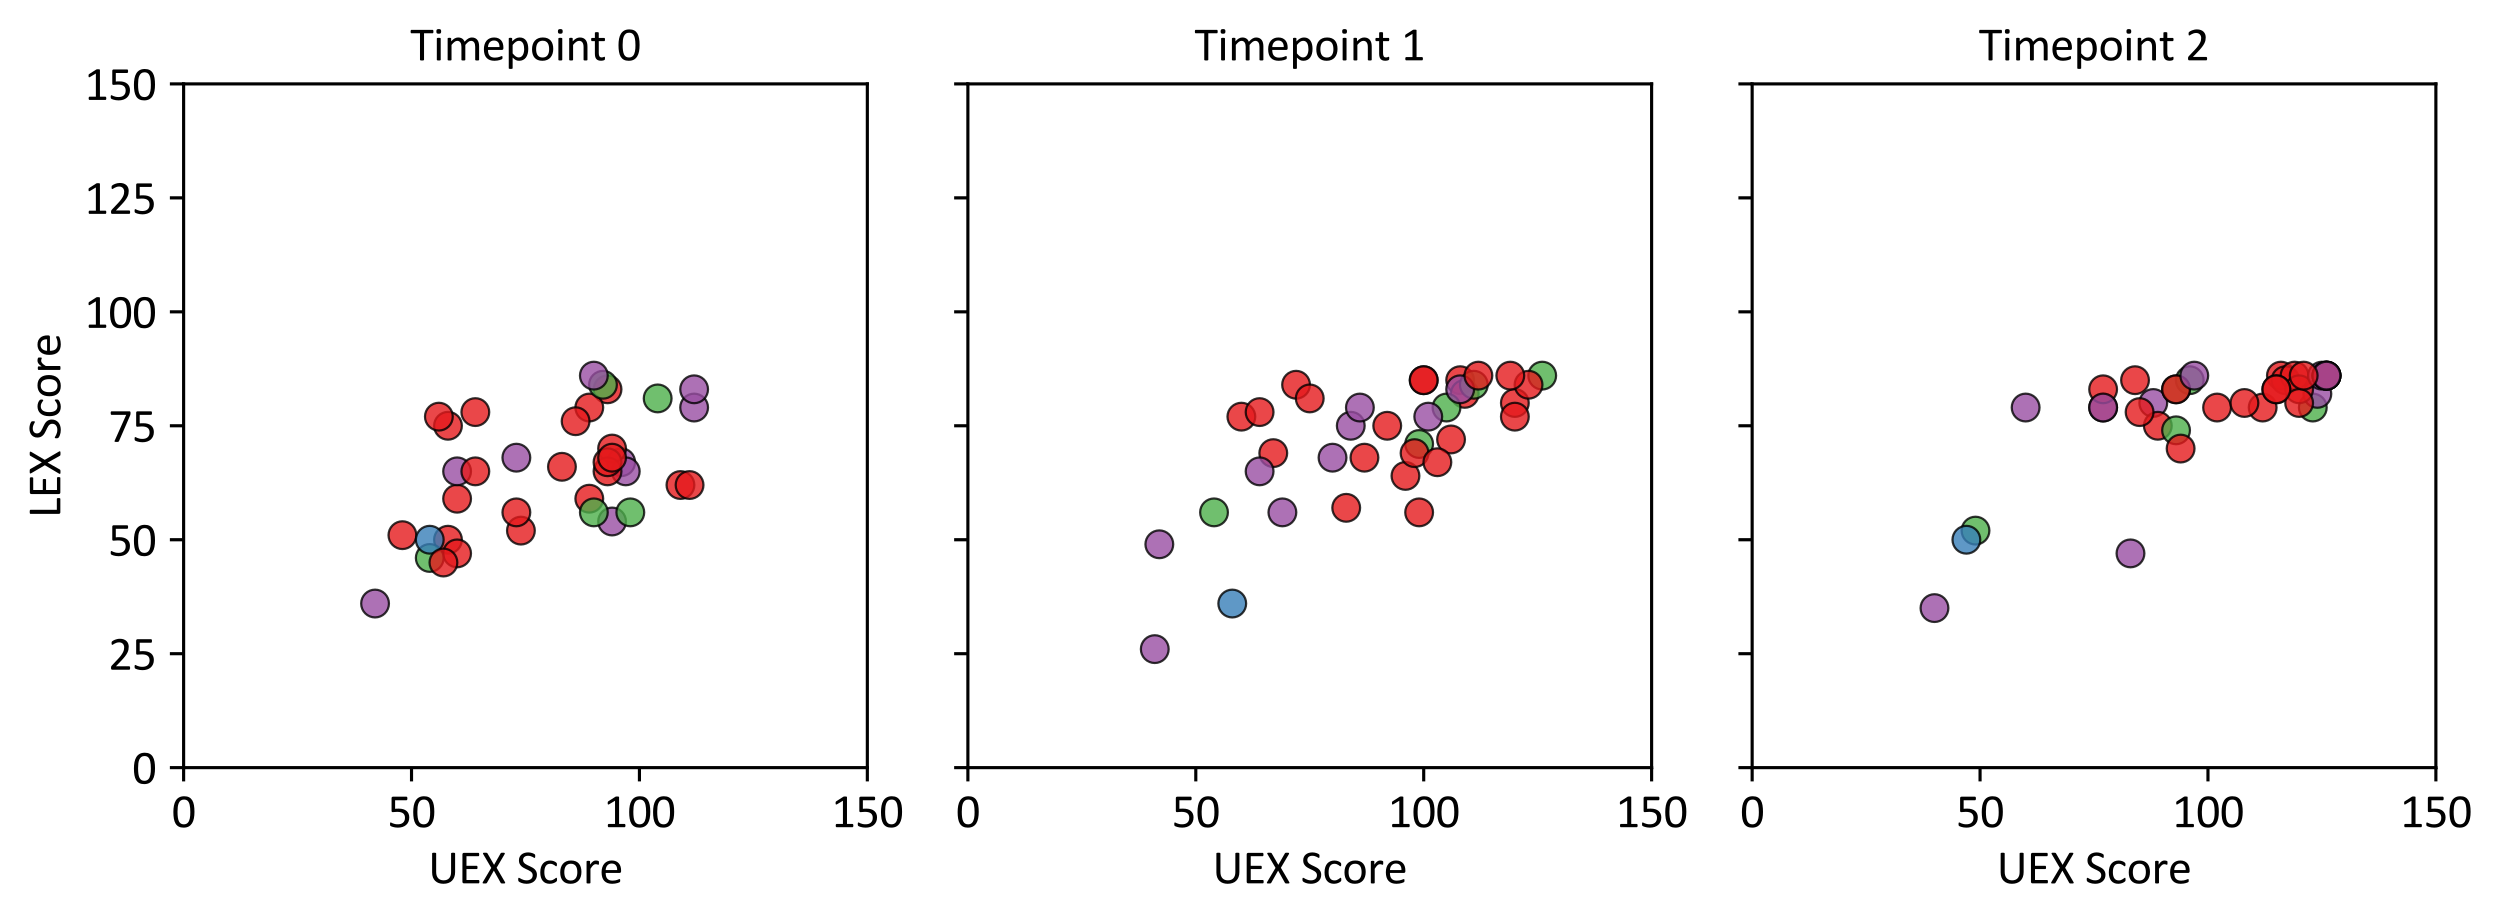 <?xml version="1.0" encoding="utf-8" standalone="no"?>
<!DOCTYPE svg PUBLIC "-//W3C//DTD SVG 1.1//EN"
  "http://www.w3.org/Graphics/SVG/1.1/DTD/svg11.dtd">
<svg xmlns:xlink="http://www.w3.org/1999/xlink" width="636.422pt" height="234.208pt" viewBox="0 0 636.422 234.208" xmlns="http://www.w3.org/2000/svg" version="1.1">
 <defs>
  <style type="text/css">*{stroke-linejoin: round; stroke-linecap: butt}</style>
 </defs>
 <g id="figure_1">
  <g id="patch_1">
   <path d="M 0 234.208 
L 636.422 234.208 
L 636.422 -0 
L 0 -0 
z
" style="fill: #ffffff"/>
  </g>
  <g id="axes_1">
   <g id="patch_2">
    <path d="M 46.743 195.417 
L 220.798 195.417 
L 220.798 21.362 
L 46.743 21.362 
z
" style="fill: #ffffff"/>
   </g>
   <g id="PathCollection_1">
    <defs>
     <path id="C0_0_36853bfc53" d="M 0 3.536 
C 0.938 3.536 1.837 3.163 2.5 2.5 
C 3.163 1.837 3.536 0.938 3.536 -0 
C 3.536 -0.938 3.163 -1.837 2.5 -2.5 
C 1.837 -3.163 0.938 -3.536 0 -3.536 
C -0.938 -3.536 -1.837 -3.163 -2.5 -2.5 
C -3.163 -1.837 -3.536 -0.938 -3.536 0 
C -3.536 0.938 -3.163 1.837 -2.5 2.5 
C -1.837 3.163 -0.938 3.536 0 3.536 
z
"/>
    </defs>
    <g clip-path="url(#pfa3f8f2c75)">
     <use xlink:href="#C0_0_36853bfc53" x="154.657" y="99.106" style="fill: #e41a1c; fill-opacity: 0.8; stroke: #000000; stroke-opacity: 0.8; stroke-width: 0.566"/>
    </g>
    <g clip-path="url(#pfa3f8f2c75)">
     <use xlink:href="#C0_0_36853bfc53" x="158.138" y="117.672" style="fill: #984ea3; fill-opacity: 0.8; stroke: #000000; stroke-opacity: 0.8; stroke-width: 0.566"/>
    </g>
    <g clip-path="url(#pfa3f8f2c75)">
     <use xlink:href="#C0_0_36853bfc53" x="150.016" y="103.748" style="fill: #e41a1c; fill-opacity: 0.8; stroke: #000000; stroke-opacity: 0.8; stroke-width: 0.566"/>
    </g>
    <g clip-path="url(#pfa3f8f2c75)">
     <use xlink:href="#C0_0_36853bfc53" x="150.016" y="126.955" style="fill: #e41a1c; fill-opacity: 0.8; stroke: #000000; stroke-opacity: 0.8; stroke-width: 0.566"/>
    </g>
    <g clip-path="url(#pfa3f8f2c75)">
     <use xlink:href="#C0_0_36853bfc53" x="132.61" y="135.078" style="fill: #e41a1c; fill-opacity: 0.8; stroke: #000000; stroke-opacity: 0.8; stroke-width: 0.566"/>
    </g>
    <g clip-path="url(#pfa3f8f2c75)">
     <use xlink:href="#C0_0_36853bfc53" x="167.421" y="101.427" style="fill: #4daf4a; fill-opacity: 0.8; stroke: #000000; stroke-opacity: 0.8; stroke-width: 0.566"/>
    </g>
    <g clip-path="url(#pfa3f8f2c75)">
     <use xlink:href="#C0_0_36853bfc53" x="155.818" y="132.757" style="fill: #984ea3; fill-opacity: 0.8; stroke: #000000; stroke-opacity: 0.8; stroke-width: 0.566"/>
    </g>
    <g clip-path="url(#pfa3f8f2c75)">
     <use xlink:href="#C0_0_36853bfc53" x="95.479" y="153.644" style="fill: #984ea3; fill-opacity: 0.8; stroke: #000000; stroke-opacity: 0.8; stroke-width: 0.566"/>
    </g>
    <g clip-path="url(#pfa3f8f2c75)">
     <use xlink:href="#C0_0_36853bfc53" x="143.054" y="118.833" style="fill: #e41a1c; fill-opacity: 0.8; stroke: #000000; stroke-opacity: 0.8; stroke-width: 0.566"/>
    </g>
    <g clip-path="url(#pfa3f8f2c75)">
     <use xlink:href="#C0_0_36853bfc53" x="114.044" y="137.399" style="fill: #e41a1c; fill-opacity: 0.8; stroke: #000000; stroke-opacity: 0.8; stroke-width: 0.566"/>
    </g>
    <g clip-path="url(#pfa3f8f2c75)">
     <use xlink:href="#C0_0_36853bfc53" x="114.044" y="108.389" style="fill: #e41a1c; fill-opacity: 0.8; stroke: #000000; stroke-opacity: 0.8; stroke-width: 0.566"/>
    </g>
    <g clip-path="url(#pfa3f8f2c75)">
     <use xlink:href="#C0_0_36853bfc53" x="153.497" y="97.946" style="fill: #4daf4a; fill-opacity: 0.8; stroke: #000000; stroke-opacity: 0.8; stroke-width: 0.566"/>
    </g>
    <g clip-path="url(#pfa3f8f2c75)">
     <use xlink:href="#C0_0_36853bfc53" x="160.459" y="130.436" style="fill: #4daf4a; fill-opacity: 0.8; stroke: #000000; stroke-opacity: 0.8; stroke-width: 0.566"/>
    </g>
    <g clip-path="url(#pfa3f8f2c75)">
     <use xlink:href="#C0_0_36853bfc53" x="146.535" y="107.229" style="fill: #e41a1c; fill-opacity: 0.8; stroke: #000000; stroke-opacity: 0.8; stroke-width: 0.566"/>
    </g>
    <g clip-path="url(#pfa3f8f2c75)">
     <use xlink:href="#C0_0_36853bfc53" x="116.365" y="140.88" style="fill: #e41a1c; fill-opacity: 0.8; stroke: #000000; stroke-opacity: 0.8; stroke-width: 0.566"/>
    </g>
    <g clip-path="url(#pfa3f8f2c75)">
     <use xlink:href="#C0_0_36853bfc53" x="102.441" y="136.238" style="fill: #e41a1c; fill-opacity: 0.8; stroke: #000000; stroke-opacity: 0.8; stroke-width: 0.566"/>
    </g>
    <g clip-path="url(#pfa3f8f2c75)">
     <use xlink:href="#C0_0_36853bfc53" x="176.704" y="103.748" style="fill: #984ea3; fill-opacity: 0.8; stroke: #000000; stroke-opacity: 0.8; stroke-width: 0.566"/>
    </g>
    <g clip-path="url(#pfa3f8f2c75)">
     <use xlink:href="#C0_0_36853bfc53" x="116.365" y="126.955" style="fill: #e41a1c; fill-opacity: 0.8; stroke: #000000; stroke-opacity: 0.8; stroke-width: 0.566"/>
    </g>
    <g clip-path="url(#pfa3f8f2c75)">
     <use xlink:href="#C0_0_36853bfc53" x="159.299" y="119.993" style="fill: #984ea3; fill-opacity: 0.8; stroke: #000000; stroke-opacity: 0.8; stroke-width: 0.566"/>
    </g>
    <g clip-path="url(#pfa3f8f2c75)">
     <use xlink:href="#C0_0_36853bfc53" x="111.724" y="106.069" style="fill: #e41a1c; fill-opacity: 0.8; stroke: #000000; stroke-opacity: 0.8; stroke-width: 0.566"/>
    </g>
    <g clip-path="url(#pfa3f8f2c75)">
     <use xlink:href="#C0_0_36853bfc53" x="173.223" y="123.474" style="fill: #e41a1c; fill-opacity: 0.8; stroke: #000000; stroke-opacity: 0.8; stroke-width: 0.566"/>
    </g>
    <g clip-path="url(#pfa3f8f2c75)">
     <use xlink:href="#C0_0_36853bfc53" x="155.818" y="114.191" style="fill: #e41a1c; fill-opacity: 0.8; stroke: #000000; stroke-opacity: 0.8; stroke-width: 0.566"/>
    </g>
    <g clip-path="url(#pfa3f8f2c75)">
     <use xlink:href="#C0_0_36853bfc53" x="176.704" y="99.106" style="fill: #984ea3; fill-opacity: 0.8; stroke: #000000; stroke-opacity: 0.8; stroke-width: 0.566"/>
    </g>
    <g clip-path="url(#pfa3f8f2c75)">
     <use xlink:href="#C0_0_36853bfc53" x="154.657" y="119.993" style="fill: #e41a1c; fill-opacity: 0.8; stroke: #000000; stroke-opacity: 0.8; stroke-width: 0.566"/>
    </g>
    <g clip-path="url(#pfa3f8f2c75)">
     <use xlink:href="#C0_0_36853bfc53" x="151.176" y="130.436" style="fill: #4daf4a; fill-opacity: 0.8; stroke: #000000; stroke-opacity: 0.8; stroke-width: 0.566"/>
    </g>
    <g clip-path="url(#pfa3f8f2c75)">
     <use xlink:href="#C0_0_36853bfc53" x="109.403" y="142.04" style="fill: #4daf4a; fill-opacity: 0.8; stroke: #000000; stroke-opacity: 0.8; stroke-width: 0.566"/>
    </g>
    <g clip-path="url(#pfa3f8f2c75)">
     <use xlink:href="#C0_0_36853bfc53" x="109.403" y="137.399" style="fill: #377eb8; fill-opacity: 0.8; stroke: #000000; stroke-opacity: 0.8; stroke-width: 0.566"/>
    </g>
    <g clip-path="url(#pfa3f8f2c75)">
     <use xlink:href="#C0_0_36853bfc53" x="175.544" y="123.474" style="fill: #e41a1c; fill-opacity: 0.8; stroke: #000000; stroke-opacity: 0.8; stroke-width: 0.566"/>
    </g>
    <g clip-path="url(#pfa3f8f2c75)">
     <use xlink:href="#C0_0_36853bfc53" x="116.365" y="119.993" style="fill: #984ea3; fill-opacity: 0.8; stroke: #000000; stroke-opacity: 0.8; stroke-width: 0.566"/>
    </g>
    <g clip-path="url(#pfa3f8f2c75)">
     <use xlink:href="#C0_0_36853bfc53" x="121.007" y="104.908" style="fill: #e41a1c; fill-opacity: 0.8; stroke: #000000; stroke-opacity: 0.8; stroke-width: 0.566"/>
    </g>
    <g clip-path="url(#pfa3f8f2c75)">
     <use xlink:href="#C0_0_36853bfc53" x="131.45" y="130.436" style="fill: #e41a1c; fill-opacity: 0.8; stroke: #000000; stroke-opacity: 0.8; stroke-width: 0.566"/>
    </g>
    <g clip-path="url(#pfa3f8f2c75)">
     <use xlink:href="#C0_0_36853bfc53" x="121.007" y="119.993" style="fill: #e41a1c; fill-opacity: 0.8; stroke: #000000; stroke-opacity: 0.8; stroke-width: 0.566"/>
    </g>
    <g clip-path="url(#pfa3f8f2c75)">
     <use xlink:href="#C0_0_36853bfc53" x="112.884" y="143.2" style="fill: #e41a1c; fill-opacity: 0.8; stroke: #000000; stroke-opacity: 0.8; stroke-width: 0.566"/>
    </g>
    <g clip-path="url(#pfa3f8f2c75)">
     <use xlink:href="#C0_0_36853bfc53" x="154.657" y="117.672" style="fill: #e41a1c; fill-opacity: 0.8; stroke: #000000; stroke-opacity: 0.8; stroke-width: 0.566"/>
    </g>
    <g clip-path="url(#pfa3f8f2c75)">
     <use xlink:href="#C0_0_36853bfc53" x="155.818" y="116.512" style="fill: #e41a1c; fill-opacity: 0.8; stroke: #000000; stroke-opacity: 0.8; stroke-width: 0.566"/>
    </g>
    <g clip-path="url(#pfa3f8f2c75)">
     <use xlink:href="#C0_0_36853bfc53" x="151.176" y="95.625" style="fill: #984ea3; fill-opacity: 0.8; stroke: #000000; stroke-opacity: 0.8; stroke-width: 0.566"/>
    </g>
    <g clip-path="url(#pfa3f8f2c75)">
     <use xlink:href="#C0_0_36853bfc53" x="131.45" y="116.512" style="fill: #984ea3; fill-opacity: 0.8; stroke: #000000; stroke-opacity: 0.8; stroke-width: 0.566"/>
    </g>
   </g>
   <g id="matplotlib.axis_1">
    <g id="xtick_1">
     <g id="line2d_1">
      <defs>
       <path id="m5d18d55504" d="M 0 0 
L 0 3.5 
" style="stroke: #000000; stroke-width: 0.8"/>
      </defs>
      <g>
       <use xlink:href="#m5d18d55504" x="46.743" y="195.417" style="stroke: #000000; stroke-width: 0.8"/>
      </g>
     </g>
     <g id="text_1">
      <!-- 0 -->
      <g transform="translate(43.702 210.579) scale(0.12 -0.12)">
       <defs>
        <path id="Calibri-30" d="M 3022 2031 
Q 3022 1566 2948 1181 
Q 2875 797 2704 520 
Q 2534 244 2259 92 
Q 1984 -59 1581 -59 
Q 1200 -59 939 77 
Q 678 213 518 477 
Q 359 741 292 1127 
Q 225 1513 225 2013 
Q 225 2475 300 2861 
Q 375 3247 544 3523 
Q 713 3800 988 3951 
Q 1263 4103 1663 4103 
Q 2047 4103 2308 3967 
Q 2569 3831 2728 3567 
Q 2888 3303 2955 2917 
Q 3022 2531 3022 2031 
z
M 2472 1994 
Q 2472 2297 2450 2537 
Q 2428 2778 2386 2962 
Q 2344 3147 2276 3280 
Q 2209 3413 2115 3498 
Q 2022 3584 1901 3623 
Q 1781 3663 1631 3663 
Q 1366 3663 1200 3538 
Q 1034 3413 939 3194 
Q 844 2975 809 2681 
Q 775 2388 775 2050 
Q 775 1597 822 1280 
Q 869 963 970 763 
Q 1072 563 1230 472 
Q 1388 381 1613 381 
Q 1788 381 1920 437 
Q 2053 494 2148 598 
Q 2244 703 2306 850 
Q 2369 997 2406 1175 
Q 2444 1353 2458 1561 
Q 2472 1769 2472 1994 
z
" transform="scale(0.016)"/>
       </defs>
       <use xlink:href="#Calibri-30"/>
      </g>
     </g>
    </g>
    <g id="xtick_2">
     <g id="line2d_2">
      <g>
       <use xlink:href="#m5d18d55504" x="104.761" y="195.417" style="stroke: #000000; stroke-width: 0.8"/>
      </g>
     </g>
     <g id="text_2">
      <!-- 50 -->
      <g transform="translate(98.679 210.579) scale(0.12 -0.12)">
       <defs>
        <path id="Calibri-35" d="M 2869 1300 
Q 2869 975 2759 722 
Q 2650 469 2450 295 
Q 2250 122 1973 31 
Q 1697 -59 1359 -59 
Q 1172 -59 1003 -32 
Q 834 -6 703 33 
Q 572 72 487 109 
Q 403 147 379 169 
Q 356 191 347 209 
Q 338 228 330 254 
Q 322 281 319 322 
Q 316 363 316 419 
Q 316 472 320 514 
Q 325 556 337 582 
Q 350 609 367 621 
Q 384 634 406 634 
Q 438 634 503 595 
Q 569 556 680 511 
Q 791 466 955 425 
Q 1119 384 1344 384 
Q 1553 384 1728 434 
Q 1903 484 2029 590 
Q 2156 697 2228 858 
Q 2300 1019 2300 1250 
Q 2300 1444 2239 1592 
Q 2178 1741 2051 1839 
Q 1925 1938 1731 1986 
Q 1538 2034 1269 2034 
Q 1078 2034 940 2015 
Q 803 1997 684 1997 
Q 597 1997 559 2037 
Q 522 2078 522 2194 
L 522 3841 
Q 522 3944 570 3994 
Q 619 4044 709 4044 
L 2500 4044 
Q 2525 4044 2548 4030 
Q 2572 4016 2587 3987 
Q 2603 3959 2611 3915 
Q 2619 3872 2619 3813 
Q 2619 3700 2587 3637 
Q 2556 3575 2500 3575 
L 991 3575 
L 991 2441 
Q 1100 2456 1214 2459 
Q 1328 2463 1478 2463 
Q 1825 2463 2084 2380 
Q 2344 2297 2517 2145 
Q 2691 1994 2780 1778 
Q 2869 1563 2869 1300 
z
" transform="scale(0.016)"/>
       </defs>
       <use xlink:href="#Calibri-35"/>
       <use xlink:href="#Calibri-30" x="50.684"/>
      </g>
     </g>
    </g>
    <g id="xtick_3">
     <g id="line2d_3">
      <g>
       <use xlink:href="#m5d18d55504" x="162.78" y="195.417" style="stroke: #000000; stroke-width: 0.8"/>
      </g>
     </g>
     <g id="text_3">
      <!-- 100 -->
      <g transform="translate(153.656 210.579) scale(0.12 -0.12)">
       <defs>
        <path id="Calibri-31" d="M 2897 213 
Q 2897 153 2887 112 
Q 2878 72 2862 47 
Q 2847 22 2826 11 
Q 2806 0 2784 0 
L 672 0 
Q 650 0 631 11 
Q 613 22 595 47 
Q 578 72 568 112 
Q 559 153 559 213 
Q 559 269 568 309 
Q 578 350 592 376 
Q 606 403 626 417 
Q 647 431 672 431 
L 1516 431 
L 1516 3506 
L 734 3041 
Q 675 3009 639 3003 
Q 603 2997 581 3017 
Q 559 3038 551 3084 
Q 544 3131 544 3203 
Q 544 3256 548 3293 
Q 553 3331 562 3356 
Q 572 3381 589 3400 
Q 606 3419 634 3438 
L 1566 4034 
Q 1578 4044 1597 4050 
Q 1616 4056 1644 4062 
Q 1672 4069 1709 4070 
Q 1747 4072 1803 4072 
Q 1878 4072 1928 4065 
Q 1978 4059 2006 4048 
Q 2034 4038 2043 4020 
Q 2053 4003 2053 3984 
L 2053 431 
L 2784 431 
Q 2809 431 2831 417 
Q 2853 403 2867 376 
Q 2881 350 2889 309 
Q 2897 269 2897 213 
z
" transform="scale(0.016)"/>
       </defs>
       <use xlink:href="#Calibri-31"/>
       <use xlink:href="#Calibri-30" x="50.684"/>
       <use xlink:href="#Calibri-30" x="101.367"/>
      </g>
     </g>
    </g>
    <g id="xtick_4">
     <g id="line2d_4">
      <g>
       <use xlink:href="#m5d18d55504" x="220.798" y="195.417" style="stroke: #000000; stroke-width: 0.8"/>
      </g>
     </g>
     <g id="text_4">
      <!-- 150 -->
      <g transform="translate(211.674 210.579) scale(0.12 -0.12)">
       <use xlink:href="#Calibri-31"/>
       <use xlink:href="#Calibri-35" x="50.684"/>
       <use xlink:href="#Calibri-30" x="101.367"/>
      </g>
     </g>
    </g>
    <g id="text_5">
     <!-- UEX Score -->
     <g transform="translate(108.986 224.874) scale(0.12 -0.12)">
      <defs>
       <path id="Calibri-55" d="M 3578 1494 
Q 3578 1125 3470 836 
Q 3363 547 3163 347 
Q 2963 147 2675 44 
Q 2388 -59 2022 -59 
Q 1688 -59 1413 37 
Q 1138 134 941 323 
Q 744 513 637 797 
Q 531 1081 531 1453 
L 531 3963 
Q 531 3988 543 4006 
Q 556 4025 587 4036 
Q 619 4047 669 4055 
Q 719 4063 800 4063 
Q 875 4063 928 4055 
Q 981 4047 1011 4036 
Q 1041 4025 1053 4006 
Q 1066 3988 1066 3963 
L 1066 1519 
Q 1066 1238 1134 1028 
Q 1203 819 1333 680 
Q 1463 541 1645 470 
Q 1828 400 2056 400 
Q 2291 400 2473 469 
Q 2656 538 2782 675 
Q 2909 813 2976 1016 
Q 3044 1219 3044 1491 
L 3044 3963 
Q 3044 3988 3056 4006 
Q 3069 4025 3100 4036 
Q 3131 4047 3182 4055 
Q 3234 4063 3313 4063 
Q 3388 4063 3439 4055 
Q 3491 4047 3520 4036 
Q 3550 4025 3564 4006 
Q 3578 3988 3578 3963 
L 3578 1494 
z
" transform="scale(0.016)"/>
       <path id="Calibri-45" d="M 2788 222 
Q 2788 166 2781 123 
Q 2775 81 2759 53 
Q 2744 25 2723 12 
Q 2703 0 2678 0 
L 738 0 
Q 666 0 602 48 
Q 538 97 538 219 
L 538 3825 
Q 538 3947 602 3995 
Q 666 4044 738 4044 
L 2656 4044 
Q 2681 4044 2701 4031 
Q 2722 4019 2734 3991 
Q 2747 3963 2755 3920 
Q 2763 3878 2763 3816 
Q 2763 3759 2755 3717 
Q 2747 3675 2734 3648 
Q 2722 3622 2701 3609 
Q 2681 3597 2656 3597 
L 1075 3597 
L 1075 2328 
L 2431 2328 
Q 2456 2328 2476 2314 
Q 2497 2300 2511 2275 
Q 2525 2250 2531 2206 
Q 2538 2163 2538 2103 
Q 2538 2047 2531 2006 
Q 2525 1966 2511 1941 
Q 2497 1916 2476 1905 
Q 2456 1894 2431 1894 
L 1075 1894 
L 1075 447 
L 2678 447 
Q 2703 447 2723 434 
Q 2744 422 2759 395 
Q 2775 369 2781 326 
Q 2788 284 2788 222 
z
" transform="scale(0.016)"/>
       <path id="Calibri-58" d="M 3113 194 
Q 3153 125 3161 84 
Q 3169 44 3141 20 
Q 3113 -3 3048 -11 
Q 2984 -19 2878 -19 
Q 2778 -19 2722 -14 
Q 2666 -9 2633 3 
Q 2600 16 2583 33 
Q 2566 50 2553 78 
L 1653 1688 
L 744 78 
Q 728 50 709 31 
Q 691 13 658 2 
Q 625 -9 569 -14 
Q 513 -19 419 -19 
Q 316 -19 256 -11 
Q 197 -3 173 20 
Q 150 44 158 84 
Q 166 125 206 194 
L 1309 2053 
L 256 3850 
Q 219 3919 208 3961 
Q 197 4003 222 4026 
Q 247 4050 309 4056 
Q 372 4063 481 4063 
Q 575 4063 634 4058 
Q 694 4053 728 4042 
Q 763 4031 778 4011 
Q 794 3991 813 3966 
L 1681 2453 
L 2544 3966 
Q 2559 3991 2575 4011 
Q 2591 4031 2620 4042 
Q 2650 4053 2703 4058 
Q 2756 4063 2847 4063 
Q 2944 4063 3005 4055 
Q 3066 4047 3092 4025 
Q 3119 4003 3112 3961 
Q 3106 3919 3069 3850 
L 2019 2066 
L 3113 194 
z
" transform="scale(0.016)"/>
       <path id="Calibri-20" transform="scale(0.016)"/>
       <path id="Calibri-53" d="M 2709 1134 
Q 2709 850 2604 628 
Q 2500 406 2314 251 
Q 2128 97 1876 19 
Q 1625 -59 1334 -59 
Q 1131 -59 957 -25 
Q 784 9 648 59 
Q 513 109 420 162 
Q 328 216 292 253 
Q 256 291 239 348 
Q 222 406 222 503 
Q 222 572 228 617 
Q 234 663 246 691 
Q 259 719 278 730 
Q 297 741 322 741 
Q 366 741 445 687 
Q 525 634 650 571 
Q 775 509 951 454 
Q 1128 400 1359 400 
Q 1534 400 1679 447 
Q 1825 494 1929 580 
Q 2034 666 2090 791 
Q 2147 916 2147 1075 
Q 2147 1247 2069 1369 
Q 1991 1491 1862 1583 
Q 1734 1675 1570 1751 
Q 1406 1828 1234 1908 
Q 1063 1988 900 2084 
Q 738 2181 609 2312 
Q 481 2444 401 2620 
Q 322 2797 322 3044 
Q 322 3297 414 3495 
Q 506 3694 670 3828 
Q 834 3963 1061 4033 
Q 1288 4103 1550 4103 
Q 1684 4103 1820 4079 
Q 1956 4056 2076 4017 
Q 2197 3978 2290 3929 
Q 2384 3881 2414 3851 
Q 2444 3822 2453 3805 
Q 2463 3788 2469 3761 
Q 2475 3734 2478 3696 
Q 2481 3659 2481 3600 
Q 2481 3544 2476 3500 
Q 2472 3456 2462 3426 
Q 2453 3397 2436 3383 
Q 2419 3369 2397 3369 
Q 2363 3369 2289 3412 
Q 2216 3456 2109 3511 
Q 2003 3566 1858 3611 
Q 1713 3656 1531 3656 
Q 1363 3656 1238 3611 
Q 1113 3566 1031 3491 
Q 950 3416 909 3312 
Q 869 3209 869 3094 
Q 869 2925 947 2803 
Q 1025 2681 1154 2587 
Q 1284 2494 1450 2416 
Q 1616 2338 1787 2258 
Q 1959 2178 2125 2083 
Q 2291 1988 2420 1858 
Q 2550 1728 2629 1551 
Q 2709 1375 2709 1134 
z
" transform="scale(0.016)"/>
       <path id="Calibri-63" d="M 2500 506 
Q 2500 453 2497 414 
Q 2494 375 2486 348 
Q 2478 322 2467 301 
Q 2456 281 2417 242 
Q 2378 203 2284 145 
Q 2191 88 2073 42 
Q 1956 -3 1818 -31 
Q 1681 -59 1534 -59 
Q 1231 -59 997 41 
Q 763 141 605 333 
Q 447 525 364 804 
Q 281 1084 281 1450 
Q 281 1866 382 2164 
Q 484 2463 661 2653 
Q 838 2844 1077 2936 
Q 1316 3028 1594 3028 
Q 1728 3028 1854 3003 
Q 1981 2978 2087 2937 
Q 2194 2897 2276 2844 
Q 2359 2791 2396 2753 
Q 2434 2716 2448 2694 
Q 2463 2672 2472 2642 
Q 2481 2613 2484 2575 
Q 2488 2538 2488 2481 
Q 2488 2359 2459 2311 
Q 2431 2263 2391 2263 
Q 2344 2263 2283 2314 
Q 2222 2366 2128 2428 
Q 2034 2491 1901 2542 
Q 1769 2594 1588 2594 
Q 1216 2594 1017 2308 
Q 819 2022 819 1478 
Q 819 1206 870 1001 
Q 922 797 1022 659 
Q 1122 522 1267 455 
Q 1413 388 1600 388 
Q 1778 388 1912 444 
Q 2047 500 2145 567 
Q 2244 634 2311 689 
Q 2378 744 2416 744 
Q 2438 744 2453 731 
Q 2469 719 2480 689 
Q 2491 659 2495 614 
Q 2500 569 2500 506 
z
" transform="scale(0.016)"/>
       <path id="Calibri-6f" d="M 3094 1516 
Q 3094 1172 3003 883 
Q 2913 594 2733 384 
Q 2553 175 2283 58 
Q 2013 -59 1656 -59 
Q 1309 -59 1051 44 
Q 794 147 622 344 
Q 450 541 365 822 
Q 281 1103 281 1459 
Q 281 1803 370 2092 
Q 459 2381 639 2590 
Q 819 2800 1087 2915 
Q 1356 3031 1716 3031 
Q 2063 3031 2320 2928 
Q 2578 2825 2750 2628 
Q 2922 2431 3008 2150 
Q 3094 1869 3094 1516 
z
M 2550 1481 
Q 2550 1709 2508 1912 
Q 2466 2116 2369 2269 
Q 2272 2422 2106 2511 
Q 1941 2600 1694 2600 
Q 1466 2600 1302 2519 
Q 1138 2438 1031 2289 
Q 925 2141 873 1937 
Q 822 1734 822 1494 
Q 822 1263 864 1059 
Q 906 856 1004 704 
Q 1103 553 1268 464 
Q 1434 375 1681 375 
Q 1906 375 2072 456 
Q 2238 538 2344 684 
Q 2450 831 2500 1034 
Q 2550 1238 2550 1481 
z
" transform="scale(0.016)"/>
       <path id="Calibri-72" d="M 2122 2706 
Q 2122 2638 2119 2591 
Q 2116 2544 2106 2517 
Q 2097 2491 2083 2477 
Q 2069 2463 2044 2463 
Q 2019 2463 1983 2477 
Q 1947 2491 1901 2505 
Q 1856 2519 1800 2531 
Q 1744 2544 1678 2544 
Q 1600 2544 1525 2512 
Q 1450 2481 1367 2409 
Q 1284 2338 1193 2219 
Q 1103 2100 994 1928 
L 994 78 
Q 994 53 981 36 
Q 969 19 941 6 
Q 913 -6 863 -12 
Q 813 -19 734 -19 
Q 659 -19 609 -12 
Q 559 -6 529 6 
Q 500 19 489 36 
Q 478 53 478 78 
L 478 2891 
Q 478 2916 487 2933 
Q 497 2950 525 2964 
Q 553 2978 597 2983 
Q 641 2988 713 2988 
Q 781 2988 826 2983 
Q 872 2978 897 2964 
Q 922 2950 933 2933 
Q 944 2916 944 2891 
L 944 2481 
Q 1059 2650 1161 2756 
Q 1263 2863 1353 2923 
Q 1444 2984 1533 3007 
Q 1622 3031 1713 3031 
Q 1753 3031 1804 3026 
Q 1856 3022 1912 3009 
Q 1969 2997 2014 2981 
Q 2059 2966 2078 2950 
Q 2097 2934 2103 2920 
Q 2109 2906 2114 2884 
Q 2119 2863 2120 2820 
Q 2122 2778 2122 2706 
z
" transform="scale(0.016)"/>
       <path id="Calibri-65" d="M 2878 1606 
Q 2878 1484 2817 1432 
Q 2756 1381 2678 1381 
L 834 1381 
Q 834 1147 881 959 
Q 928 772 1037 637 
Q 1147 503 1322 431 
Q 1497 359 1750 359 
Q 1950 359 2106 392 
Q 2263 425 2377 465 
Q 2491 506 2564 539 
Q 2638 572 2675 572 
Q 2697 572 2714 561 
Q 2731 550 2740 528 
Q 2750 506 2754 467 
Q 2759 428 2759 372 
Q 2759 331 2756 301 
Q 2753 272 2748 248 
Q 2744 225 2733 206 
Q 2722 188 2705 170 
Q 2688 153 2603 114 
Q 2519 75 2384 37 
Q 2250 0 2073 -29 
Q 1897 -59 1697 -59 
Q 1350 -59 1089 37 
Q 828 134 650 325 
Q 472 516 381 803 
Q 291 1091 291 1472 
Q 291 1834 384 2123 
Q 478 2413 654 2614 
Q 831 2816 1081 2923 
Q 1331 3031 1641 3031 
Q 1972 3031 2205 2925 
Q 2438 2819 2588 2639 
Q 2738 2459 2808 2217 
Q 2878 1975 2878 1700 
L 2878 1606 
z
M 2359 1759 
Q 2369 2166 2180 2397 
Q 1991 2628 1619 2628 
Q 1428 2628 1284 2556 
Q 1141 2484 1044 2365 
Q 947 2247 894 2089 
Q 841 1931 834 1759 
L 2359 1759 
z
" transform="scale(0.016)"/>
      </defs>
      <use xlink:href="#Calibri-55"/>
      <use xlink:href="#Calibri-45" x="64.16"/>
      <use xlink:href="#Calibri-58" x="112.988"/>
      <use xlink:href="#Calibri-20" x="164.893"/>
      <use xlink:href="#Calibri-53" x="187.5"/>
      <use xlink:href="#Calibri-63" x="233.447"/>
      <use xlink:href="#Calibri-6f" x="275.732"/>
      <use xlink:href="#Calibri-72" x="328.467"/>
      <use xlink:href="#Calibri-65" x="363.33"/>
     </g>
    </g>
   </g>
   <g id="matplotlib.axis_2">
    <g id="ytick_1">
     <g id="line2d_5">
      <defs>
       <path id="m46ca49968b" d="M 0 0 
L -3.5 0 
" style="stroke: #000000; stroke-width: 0.8"/>
      </defs>
      <g>
       <use xlink:href="#m46ca49968b" x="46.743" y="195.417" style="stroke: #000000; stroke-width: 0.8"/>
      </g>
     </g>
     <g id="text_6">
      <!-- 0 -->
      <g transform="translate(33.661 199.498) scale(0.12 -0.12)">
       <use xlink:href="#Calibri-30"/>
      </g>
     </g>
    </g>
    <g id="ytick_2">
     <g id="line2d_6">
      <g>
       <use xlink:href="#m46ca49968b" x="46.743" y="166.408" style="stroke: #000000; stroke-width: 0.8"/>
      </g>
     </g>
     <g id="text_7">
      <!-- 25 -->
      <g transform="translate(27.578 170.489) scale(0.12 -0.12)">
       <defs>
        <path id="Calibri-32" d="M 2888 231 
Q 2888 175 2880 131 
Q 2872 88 2858 58 
Q 2844 28 2820 14 
Q 2797 0 2769 0 
L 534 0 
Q 491 0 458 11 
Q 425 22 401 47 
Q 378 72 367 119 
Q 356 166 356 234 
Q 356 297 361 344 
Q 366 391 381 427 
Q 397 463 420 498 
Q 444 534 481 575 
L 1266 1406 
Q 1538 1694 1702 1922 
Q 1866 2150 1955 2337 
Q 2044 2525 2072 2678 
Q 2100 2831 2100 2966 
Q 2100 3100 2056 3220 
Q 2013 3341 1930 3431 
Q 1847 3522 1722 3575 
Q 1597 3628 1434 3628 
Q 1244 3628 1092 3575 
Q 941 3522 827 3459 
Q 713 3397 636 3344 
Q 559 3291 522 3291 
Q 500 3291 483 3303 
Q 466 3316 455 3344 
Q 444 3372 437 3419 
Q 431 3466 431 3531 
Q 431 3578 434 3612 
Q 438 3647 445 3672 
Q 453 3697 465 3719 
Q 478 3741 515 3773 
Q 553 3806 645 3862 
Q 738 3919 877 3973 
Q 1016 4028 1183 4065 
Q 1350 4103 1534 4103 
Q 1828 4103 2048 4020 
Q 2269 3938 2414 3794 
Q 2559 3650 2631 3459 
Q 2703 3269 2703 3053 
Q 2703 2859 2668 2667 
Q 2634 2475 2523 2251 
Q 2413 2028 2203 1754 
Q 1994 1481 1647 1125 
L 1006 456 
L 2766 456 
Q 2791 456 2814 442 
Q 2838 428 2855 400 
Q 2872 372 2880 330 
Q 2888 288 2888 231 
z
" transform="scale(0.016)"/>
       </defs>
       <use xlink:href="#Calibri-32"/>
       <use xlink:href="#Calibri-35" x="50.684"/>
      </g>
     </g>
    </g>
    <g id="ytick_3">
     <g id="line2d_7">
      <g>
       <use xlink:href="#m46ca49968b" x="46.743" y="137.399" style="stroke: #000000; stroke-width: 0.8"/>
      </g>
     </g>
     <g id="text_8">
      <!-- 50 -->
      <g transform="translate(27.578 141.479) scale(0.12 -0.12)">
       <use xlink:href="#Calibri-35"/>
       <use xlink:href="#Calibri-30" x="50.684"/>
      </g>
     </g>
    </g>
    <g id="ytick_4">
     <g id="line2d_8">
      <g>
       <use xlink:href="#m46ca49968b" x="46.743" y="108.389" style="stroke: #000000; stroke-width: 0.8"/>
      </g>
     </g>
     <g id="text_9">
      <!-- 75 -->
      <g transform="translate(27.578 112.47) scale(0.12 -0.12)">
       <defs>
        <path id="Calibri-37" d="M 2947 3813 
Q 2947 3756 2942 3711 
Q 2938 3666 2930 3623 
Q 2922 3581 2908 3542 
Q 2894 3503 2875 3459 
L 1419 103 
Q 1403 66 1379 42 
Q 1356 19 1320 5 
Q 1284 -9 1228 -14 
Q 1172 -19 1091 -19 
Q 984 -19 925 -9 
Q 866 0 839 20 
Q 813 41 816 70 
Q 819 100 838 141 
L 2369 3572 
L 428 3572 
Q 369 3572 339 3634 
Q 309 3697 309 3809 
Q 309 3869 317 3912 
Q 325 3956 340 3986 
Q 356 4016 378 4030 
Q 400 4044 428 4044 
L 2784 4044 
Q 2828 4044 2861 4034 
Q 2894 4025 2911 3997 
Q 2928 3969 2937 3925 
Q 2947 3881 2947 3813 
z
" transform="scale(0.016)"/>
       </defs>
       <use xlink:href="#Calibri-37"/>
       <use xlink:href="#Calibri-35" x="50.684"/>
      </g>
     </g>
    </g>
    <g id="ytick_5">
     <g id="line2d_9">
      <g>
       <use xlink:href="#m46ca49968b" x="46.743" y="79.38" style="stroke: #000000; stroke-width: 0.8"/>
      </g>
     </g>
     <g id="text_10">
      <!-- 100 -->
      <g transform="translate(21.496 83.461) scale(0.12 -0.12)">
       <use xlink:href="#Calibri-31"/>
       <use xlink:href="#Calibri-30" x="50.684"/>
       <use xlink:href="#Calibri-30" x="101.367"/>
      </g>
     </g>
    </g>
    <g id="ytick_6">
     <g id="line2d_10">
      <g>
       <use xlink:href="#m46ca49968b" x="46.743" y="50.371" style="stroke: #000000; stroke-width: 0.8"/>
      </g>
     </g>
     <g id="text_11">
      <!-- 125 -->
      <g transform="translate(21.496 54.452) scale(0.12 -0.12)">
       <use xlink:href="#Calibri-31"/>
       <use xlink:href="#Calibri-32" x="50.684"/>
       <use xlink:href="#Calibri-35" x="101.367"/>
      </g>
     </g>
    </g>
    <g id="ytick_7">
     <g id="line2d_11">
      <g>
       <use xlink:href="#m46ca49968b" x="46.743" y="21.362" style="stroke: #000000; stroke-width: 0.8"/>
      </g>
     </g>
     <g id="text_12">
      <!-- 150 -->
      <g transform="translate(21.496 25.443) scale(0.12 -0.12)">
       <use xlink:href="#Calibri-31"/>
       <use xlink:href="#Calibri-35" x="50.684"/>
       <use xlink:href="#Calibri-30" x="101.367"/>
      </g>
     </g>
    </g>
    <g id="text_13">
     <!-- LEX Score -->
     <g transform="translate(15.362 131.847) rotate(-90) scale(0.12 -0.12)">
      <defs>
       <path id="Calibri-4c" d="M 2634 234 
Q 2634 172 2628 130 
Q 2622 88 2608 58 
Q 2594 28 2573 14 
Q 2553 0 2525 0 
L 738 0 
Q 666 0 602 48 
Q 538 97 538 219 
L 538 3963 
Q 538 3988 550 4006 
Q 563 4025 594 4036 
Q 625 4047 678 4055 
Q 731 4063 806 4063 
Q 884 4063 936 4055 
Q 988 4047 1019 4036 
Q 1050 4025 1062 4006 
Q 1075 3988 1075 3963 
L 1075 466 
L 2525 466 
Q 2553 466 2573 452 
Q 2594 438 2608 411 
Q 2622 384 2628 340 
Q 2634 297 2634 234 
z
" transform="scale(0.016)"/>
      </defs>
      <use xlink:href="#Calibri-4c"/>
      <use xlink:href="#Calibri-45" x="42.041"/>
      <use xlink:href="#Calibri-58" x="90.869"/>
      <use xlink:href="#Calibri-20" x="142.773"/>
      <use xlink:href="#Calibri-53" x="165.381"/>
      <use xlink:href="#Calibri-63" x="211.328"/>
      <use xlink:href="#Calibri-6f" x="253.613"/>
      <use xlink:href="#Calibri-72" x="306.348"/>
      <use xlink:href="#Calibri-65" x="341.211"/>
     </g>
    </g>
   </g>
   <g id="patch_3">
    <path d="M 46.743 195.417 
L 46.743 21.362 
" style="fill: none; stroke: #000000; stroke-width: 0.8; stroke-linejoin: miter; stroke-linecap: square"/>
   </g>
   <g id="patch_4">
    <path d="M 220.798 195.417 
L 220.798 21.362 
" style="fill: none; stroke: #000000; stroke-width: 0.8; stroke-linejoin: miter; stroke-linecap: square"/>
   </g>
   <g id="patch_5">
    <path d="M 46.743 195.417 
L 220.798 195.417 
" style="fill: none; stroke: #000000; stroke-width: 0.8; stroke-linejoin: miter; stroke-linecap: square"/>
   </g>
   <g id="patch_6">
    <path d="M 46.743 21.362 
L 220.798 21.362 
" style="fill: none; stroke: #000000; stroke-width: 0.8; stroke-linejoin: miter; stroke-linecap: square"/>
   </g>
   <g id="text_14">
    <!-- Timepoint 0 -->
    <g transform="translate(104.436 15.362) scale(0.12 -0.12)">
     <defs>
      <path id="Calibri-54" d="M 3072 3813 
Q 3072 3753 3065 3709 
Q 3059 3666 3045 3639 
Q 3031 3613 3011 3600 
Q 2991 3588 2966 3588 
L 1828 3588 
L 1828 81 
Q 1828 56 1815 37 
Q 1803 19 1772 8 
Q 1741 -3 1689 -11 
Q 1638 -19 1559 -19 
Q 1484 -19 1431 -11 
Q 1378 -3 1347 8 
Q 1316 19 1303 37 
Q 1291 56 1291 81 
L 1291 3588 
L 153 3588 
Q 128 3588 108 3600 
Q 88 3613 75 3639 
Q 63 3666 55 3709 
Q 47 3753 47 3813 
Q 47 3872 55 3917 
Q 63 3963 75 3991 
Q 88 4019 108 4031 
Q 128 4044 153 4044 
L 2966 4044 
Q 2991 4044 3011 4031 
Q 3031 4019 3045 3991 
Q 3059 3963 3065 3917 
Q 3072 3872 3072 3813 
z
" transform="scale(0.016)"/>
      <path id="Calibri-69" d="M 994 78 
Q 994 53 981 36 
Q 969 19 941 6 
Q 913 -6 863 -12 
Q 813 -19 734 -19 
Q 659 -19 609 -12 
Q 559 -6 529 6 
Q 500 19 489 36 
Q 478 53 478 78 
L 478 2891 
Q 478 2913 489 2931 
Q 500 2950 529 2962 
Q 559 2975 609 2981 
Q 659 2988 734 2988 
Q 813 2988 863 2981 
Q 913 2975 941 2962 
Q 969 2950 981 2931 
Q 994 2913 994 2891 
L 994 78 
z
M 1053 3841 
Q 1053 3659 984 3593 
Q 916 3528 731 3528 
Q 550 3528 483 3592 
Q 416 3656 416 3834 
Q 416 4016 484 4081 
Q 553 4147 738 4147 
Q 919 4147 986 4083 
Q 1053 4019 1053 3841 
z
" transform="scale(0.016)"/>
      <path id="Calibri-6d" d="M 4650 78 
Q 4650 53 4637 36 
Q 4625 19 4597 6 
Q 4569 -6 4519 -12 
Q 4469 -19 4394 -19 
Q 4316 -19 4266 -12 
Q 4216 -6 4186 6 
Q 4156 19 4143 36 
Q 4131 53 4131 78 
L 4131 1788 
Q 4131 1966 4100 2112 
Q 4069 2259 4000 2365 
Q 3931 2472 3825 2528 
Q 3719 2584 3575 2584 
Q 3397 2584 3217 2446 
Q 3038 2309 2822 2044 
L 2822 78 
Q 2822 53 2809 36 
Q 2797 19 2767 6 
Q 2738 -6 2688 -12 
Q 2638 -19 2563 -19 
Q 2491 -19 2439 -12 
Q 2388 -6 2358 6 
Q 2328 19 2317 36 
Q 2306 53 2306 78 
L 2306 1788 
Q 2306 1966 2272 2112 
Q 2238 2259 2169 2365 
Q 2100 2472 1995 2528 
Q 1891 2584 1747 2584 
Q 1569 2584 1387 2446 
Q 1206 2309 994 2044 
L 994 78 
Q 994 53 981 36 
Q 969 19 941 6 
Q 913 -6 863 -12 
Q 813 -19 734 -19 
Q 659 -19 609 -12 
Q 559 -6 529 6 
Q 500 19 489 36 
Q 478 53 478 78 
L 478 2891 
Q 478 2916 487 2933 
Q 497 2950 525 2964 
Q 553 2978 597 2983 
Q 641 2988 713 2988 
Q 781 2988 826 2983 
Q 872 2978 897 2964 
Q 922 2950 933 2933 
Q 944 2916 944 2891 
L 944 2519 
Q 1181 2784 1404 2907 
Q 1628 3031 1856 3031 
Q 2031 3031 2170 2990 
Q 2309 2950 2415 2876 
Q 2522 2803 2597 2701 
Q 2672 2600 2722 2475 
Q 2863 2628 2989 2734 
Q 3116 2841 3233 2906 
Q 3350 2972 3461 3001 
Q 3572 3031 3684 3031 
Q 3956 3031 4140 2936 
Q 4325 2841 4439 2681 
Q 4553 2522 4601 2308 
Q 4650 2094 4650 1856 
L 4650 78 
z
" transform="scale(0.016)"/>
      <path id="Calibri-70" d="M 3066 1528 
Q 3066 1159 2986 865 
Q 2906 572 2751 367 
Q 2597 163 2369 52 
Q 2141 -59 1847 -59 
Q 1722 -59 1615 -34 
Q 1509 -9 1407 44 
Q 1306 97 1206 178 
Q 1106 259 994 369 
L 994 -1038 
Q 994 -1063 981 -1081 
Q 969 -1100 941 -1112 
Q 913 -1125 863 -1131 
Q 813 -1138 734 -1138 
Q 659 -1138 609 -1131 
Q 559 -1125 529 -1112 
Q 500 -1100 489 -1081 
Q 478 -1063 478 -1038 
L 478 2891 
Q 478 2919 487 2936 
Q 497 2953 525 2965 
Q 553 2978 597 2983 
Q 641 2988 703 2988 
Q 769 2988 811 2983 
Q 853 2978 881 2965 
Q 909 2953 920 2936 
Q 931 2919 931 2891 
L 931 2513 
Q 1059 2644 1178 2741 
Q 1297 2838 1417 2902 
Q 1538 2966 1664 2998 
Q 1791 3031 1931 3031 
Q 2238 3031 2453 2912 
Q 2669 2794 2805 2587 
Q 2941 2381 3003 2107 
Q 3066 1834 3066 1528 
z
M 2522 1469 
Q 2522 1684 2489 1886 
Q 2456 2088 2376 2244 
Q 2297 2400 2162 2494 
Q 2028 2588 1828 2588 
Q 1728 2588 1631 2558 
Q 1534 2528 1434 2464 
Q 1334 2400 1225 2295 
Q 1116 2191 994 2038 
L 994 919 
Q 1206 659 1397 521 
Q 1588 384 1797 384 
Q 1991 384 2130 478 
Q 2269 572 2355 728 
Q 2441 884 2481 1078 
Q 2522 1272 2522 1469 
z
" transform="scale(0.016)"/>
      <path id="Calibri-6e" d="M 2900 78 
Q 2900 53 2887 36 
Q 2875 19 2847 6 
Q 2819 -6 2769 -12 
Q 2719 -19 2644 -19 
Q 2566 -19 2516 -12 
Q 2466 -6 2437 6 
Q 2409 19 2396 36 
Q 2384 53 2384 78 
L 2384 1725 
Q 2384 1966 2346 2112 
Q 2309 2259 2237 2365 
Q 2166 2472 2052 2528 
Q 1938 2584 1788 2584 
Q 1594 2584 1400 2446 
Q 1206 2309 994 2044 
L 994 78 
Q 994 53 981 36 
Q 969 19 941 6 
Q 913 -6 863 -12 
Q 813 -19 734 -19 
Q 659 -19 609 -12 
Q 559 -6 529 6 
Q 500 19 489 36 
Q 478 53 478 78 
L 478 2891 
Q 478 2916 487 2933 
Q 497 2950 525 2964 
Q 553 2978 597 2983 
Q 641 2988 713 2988 
Q 781 2988 826 2983 
Q 872 2978 897 2964 
Q 922 2950 933 2933 
Q 944 2916 944 2891 
L 944 2519 
Q 1181 2784 1417 2907 
Q 1653 3031 1894 3031 
Q 2175 3031 2367 2936 
Q 2559 2841 2678 2681 
Q 2797 2522 2848 2308 
Q 2900 2094 2900 1794 
L 2900 78 
z
" transform="scale(0.016)"/>
      <path id="Calibri-74" d="M 1941 284 
Q 1941 194 1928 141 
Q 1916 88 1891 63 
Q 1866 38 1816 16 
Q 1766 -6 1702 -20 
Q 1638 -34 1566 -43 
Q 1494 -53 1422 -53 
Q 1203 -53 1047 5 
Q 891 63 791 180 
Q 691 297 645 476 
Q 600 656 600 900 
L 600 2544 
L 206 2544 
Q 159 2544 131 2594 
Q 103 2644 103 2756 
Q 103 2816 111 2856 
Q 119 2897 131 2923 
Q 144 2950 164 2961 
Q 184 2972 209 2972 
L 600 2972 
L 600 3641 
Q 600 3663 611 3681 
Q 622 3700 651 3714 
Q 681 3728 731 3734 
Q 781 3741 856 3741 
Q 934 3741 984 3734 
Q 1034 3728 1062 3714 
Q 1091 3700 1103 3681 
Q 1116 3663 1116 3641 
L 1116 2972 
L 1838 2972 
Q 1863 2972 1881 2961 
Q 1900 2950 1914 2923 
Q 1928 2897 1934 2856 
Q 1941 2816 1941 2756 
Q 1941 2644 1912 2594 
Q 1884 2544 1838 2544 
L 1116 2544 
L 1116 975 
Q 1116 684 1202 536 
Q 1288 388 1509 388 
Q 1581 388 1637 402 
Q 1694 416 1737 431 
Q 1781 447 1812 461 
Q 1844 475 1869 475 
Q 1884 475 1898 467 
Q 1913 459 1920 437 
Q 1928 416 1934 378 
Q 1941 341 1941 284 
z
" transform="scale(0.016)"/>
     </defs>
     <use xlink:href="#Calibri-54"/>
     <use xlink:href="#Calibri-69" x="48.73"/>
     <use xlink:href="#Calibri-6d" x="71.68"/>
     <use xlink:href="#Calibri-65" x="151.562"/>
     <use xlink:href="#Calibri-70" x="201.318"/>
     <use xlink:href="#Calibri-6f" x="253.857"/>
     <use xlink:href="#Calibri-69" x="306.592"/>
     <use xlink:href="#Calibri-6e" x="329.541"/>
     <use xlink:href="#Calibri-74" x="382.08"/>
     <use xlink:href="#Calibri-20" x="415.576"/>
     <use xlink:href="#Calibri-30" x="438.184"/>
    </g>
   </g>
  </g>
  <g id="axes_2">
   <g id="patch_7">
    <path d="M 246.393 195.417 
L 420.448 195.417 
L 420.448 21.362 
L 246.393 21.362 
z
" style="fill: #ffffff"/>
   </g>
   <g id="PathCollection_2">
    <defs>
     <path id="C1_0_1b32a6d484" d="M 0 3.536 
C 0.938 3.536 1.837 3.163 2.5 2.5 
C 3.163 1.837 3.536 0.938 3.536 -0 
C 3.536 -0.938 3.163 -1.837 2.5 -2.5 
C 1.837 -3.163 0.938 -3.536 0 -3.536 
C -0.938 -3.536 -1.837 -3.163 -2.5 -2.5 
C -3.163 -1.837 -3.536 -0.938 -3.536 0 
C -3.536 0.938 -3.163 1.837 -2.5 2.5 
C -1.837 3.163 -0.938 3.536 0 3.536 
z
"/>
    </defs>
    <g clip-path="url(#p153e078a4b)">
     <use xlink:href="#C1_0_1b32a6d484" x="371.713" y="96.786" style="fill: #e41a1c; fill-opacity: 0.8; stroke: #000000; stroke-opacity: 0.8; stroke-width: 0.566"/>
    </g>
    <g clip-path="url(#p153e078a4b)">
     <use xlink:href="#C1_0_1b32a6d484" x="343.864" y="108.389" style="fill: #984ea3; fill-opacity: 0.8; stroke: #000000; stroke-opacity: 0.8; stroke-width: 0.566"/>
    </g>
    <g clip-path="url(#p153e078a4b)">
     <use xlink:href="#C1_0_1b32a6d484" x="353.147" y="108.389" style="fill: #e41a1c; fill-opacity: 0.8; stroke: #000000; stroke-opacity: 0.8; stroke-width: 0.566"/>
    </g>
    <g clip-path="url(#p153e078a4b)">
     <use xlink:href="#C1_0_1b32a6d484" x="372.873" y="100.267" style="fill: #e41a1c; fill-opacity: 0.8; stroke: #000000; stroke-opacity: 0.8; stroke-width: 0.566"/>
    </g>
    <g clip-path="url(#p153e078a4b)">
     <use xlink:href="#C1_0_1b32a6d484" x="362.43" y="96.786" style="fill: #e41a1c; fill-opacity: 0.8; stroke: #000000; stroke-opacity: 0.8; stroke-width: 0.566"/>
    </g>
    <g clip-path="url(#p153e078a4b)">
     <use xlink:href="#C1_0_1b32a6d484" x="392.599" y="95.625" style="fill: #4daf4a; fill-opacity: 0.8; stroke: #000000; stroke-opacity: 0.8; stroke-width: 0.566"/>
    </g>
    <g clip-path="url(#p153e078a4b)">
     <use xlink:href="#C1_0_1b32a6d484" x="339.222" y="116.512" style="fill: #984ea3; fill-opacity: 0.8; stroke: #000000; stroke-opacity: 0.8; stroke-width: 0.566"/>
    </g>
    <g clip-path="url(#p153e078a4b)">
     <use xlink:href="#C1_0_1b32a6d484" x="293.968" y="165.247" style="fill: #984ea3; fill-opacity: 0.8; stroke: #000000; stroke-opacity: 0.8; stroke-width: 0.566"/>
    </g>
    <g clip-path="url(#p153e078a4b)">
     <use xlink:href="#C1_0_1b32a6d484" x="385.637" y="102.588" style="fill: #e41a1c; fill-opacity: 0.8; stroke: #000000; stroke-opacity: 0.8; stroke-width: 0.566"/>
    </g>
    <g clip-path="url(#p153e078a4b)">
     <use xlink:href="#C1_0_1b32a6d484" x="342.704" y="129.276" style="fill: #e41a1c; fill-opacity: 0.8; stroke: #000000; stroke-opacity: 0.8; stroke-width: 0.566"/>
    </g>
    <g clip-path="url(#p153e078a4b)">
     <use xlink:href="#C1_0_1b32a6d484" x="329.94" y="97.946" style="fill: #e41a1c; fill-opacity: 0.8; stroke: #000000; stroke-opacity: 0.8; stroke-width: 0.566"/>
    </g>
    <g clip-path="url(#p153e078a4b)">
     <use xlink:href="#C1_0_1b32a6d484" x="375.194" y="97.946" style="fill: #4daf4a; fill-opacity: 0.8; stroke: #000000; stroke-opacity: 0.8; stroke-width: 0.566"/>
    </g>
    <g clip-path="url(#p153e078a4b)">
     <use xlink:href="#C1_0_1b32a6d484" x="368.232" y="103.748" style="fill: #4daf4a; fill-opacity: 0.8; stroke: #000000; stroke-opacity: 0.8; stroke-width: 0.566"/>
    </g>
    <g clip-path="url(#p153e078a4b)">
     <use xlink:href="#C1_0_1b32a6d484" x="389.118" y="97.946" style="fill: #e41a1c; fill-opacity: 0.8; stroke: #000000; stroke-opacity: 0.8; stroke-width: 0.566"/>
    </g>
    <g clip-path="url(#p153e078a4b)">
     <use xlink:href="#C1_0_1b32a6d484" x="357.788" y="121.153" style="fill: #e41a1c; fill-opacity: 0.8; stroke: #000000; stroke-opacity: 0.8; stroke-width: 0.566"/>
    </g>
    <g clip-path="url(#p153e078a4b)">
     <use xlink:href="#C1_0_1b32a6d484" x="316.015" y="106.069" style="fill: #e41a1c; fill-opacity: 0.8; stroke: #000000; stroke-opacity: 0.8; stroke-width: 0.566"/>
    </g>
    <g clip-path="url(#p153e078a4b)">
     <use xlink:href="#C1_0_1b32a6d484" x="371.713" y="99.106" style="fill: #984ea3; fill-opacity: 0.8; stroke: #000000; stroke-opacity: 0.8; stroke-width: 0.566"/>
    </g>
    <g clip-path="url(#p153e078a4b)">
     <use xlink:href="#C1_0_1b32a6d484" x="324.138" y="115.352" style="fill: #e41a1c; fill-opacity: 0.8; stroke: #000000; stroke-opacity: 0.8; stroke-width: 0.566"/>
    </g>
    <g clip-path="url(#p153e078a4b)">
     <use xlink:href="#C1_0_1b32a6d484" x="320.657" y="119.993" style="fill: #984ea3; fill-opacity: 0.8; stroke: #000000; stroke-opacity: 0.8; stroke-width: 0.566"/>
    </g>
    <g clip-path="url(#p153e078a4b)">
     <use xlink:href="#C1_0_1b32a6d484" x="333.421" y="101.427" style="fill: #e41a1c; fill-opacity: 0.8; stroke: #000000; stroke-opacity: 0.8; stroke-width: 0.566"/>
    </g>
    <g clip-path="url(#p153e078a4b)">
     <use xlink:href="#C1_0_1b32a6d484" x="384.477" y="95.625" style="fill: #e41a1c; fill-opacity: 0.8; stroke: #000000; stroke-opacity: 0.8; stroke-width: 0.566"/>
    </g>
    <g clip-path="url(#p153e078a4b)">
     <use xlink:href="#C1_0_1b32a6d484" x="369.392" y="111.87" style="fill: #e41a1c; fill-opacity: 0.8; stroke: #000000; stroke-opacity: 0.8; stroke-width: 0.566"/>
    </g>
    <g clip-path="url(#p153e078a4b)">
     <use xlink:href="#C1_0_1b32a6d484" x="363.59" y="106.069" style="fill: #984ea3; fill-opacity: 0.8; stroke: #000000; stroke-opacity: 0.8; stroke-width: 0.566"/>
    </g>
    <g clip-path="url(#p153e078a4b)">
     <use xlink:href="#C1_0_1b32a6d484" x="376.354" y="95.625" style="fill: #e41a1c; fill-opacity: 0.8; stroke: #000000; stroke-opacity: 0.8; stroke-width: 0.566"/>
    </g>
    <g clip-path="url(#p153e078a4b)">
     <use xlink:href="#C1_0_1b32a6d484" x="361.269" y="113.031" style="fill: #4daf4a; fill-opacity: 0.8; stroke: #000000; stroke-opacity: 0.8; stroke-width: 0.566"/>
    </g>
    <g clip-path="url(#p153e078a4b)">
     <use xlink:href="#C1_0_1b32a6d484" x="309.053" y="130.436" style="fill: #4daf4a; fill-opacity: 0.8; stroke: #000000; stroke-opacity: 0.8; stroke-width: 0.566"/>
    </g>
    <g clip-path="url(#p153e078a4b)">
     <use xlink:href="#C1_0_1b32a6d484" x="313.694" y="153.644" style="fill: #377eb8; fill-opacity: 0.8; stroke: #000000; stroke-opacity: 0.8; stroke-width: 0.566"/>
    </g>
    <g clip-path="url(#p153e078a4b)">
     <use xlink:href="#C1_0_1b32a6d484" x="385.637" y="106.069" style="fill: #e41a1c; fill-opacity: 0.8; stroke: #000000; stroke-opacity: 0.8; stroke-width: 0.566"/>
    </g>
    <g clip-path="url(#p153e078a4b)">
     <use xlink:href="#C1_0_1b32a6d484" x="295.129" y="138.559" style="fill: #984ea3; fill-opacity: 0.8; stroke: #000000; stroke-opacity: 0.8; stroke-width: 0.566"/>
    </g>
    <g clip-path="url(#p153e078a4b)">
     <use xlink:href="#C1_0_1b32a6d484" x="362.43" y="96.786" style="fill: #e41a1c; fill-opacity: 0.8; stroke: #000000; stroke-opacity: 0.8; stroke-width: 0.566"/>
    </g>
    <g clip-path="url(#p153e078a4b)">
     <use xlink:href="#C1_0_1b32a6d484" x="347.345" y="116.512" style="fill: #e41a1c; fill-opacity: 0.8; stroke: #000000; stroke-opacity: 0.8; stroke-width: 0.566"/>
    </g>
    <g clip-path="url(#p153e078a4b)">
     <use xlink:href="#C1_0_1b32a6d484" x="320.657" y="104.908" style="fill: #e41a1c; fill-opacity: 0.8; stroke: #000000; stroke-opacity: 0.8; stroke-width: 0.566"/>
    </g>
    <g clip-path="url(#p153e078a4b)">
     <use xlink:href="#C1_0_1b32a6d484" x="361.269" y="130.436" style="fill: #e41a1c; fill-opacity: 0.8; stroke: #000000; stroke-opacity: 0.8; stroke-width: 0.566"/>
    </g>
    <g clip-path="url(#p153e078a4b)">
     <use xlink:href="#C1_0_1b32a6d484" x="360.109" y="115.352" style="fill: #e41a1c; fill-opacity: 0.8; stroke: #000000; stroke-opacity: 0.8; stroke-width: 0.566"/>
    </g>
    <g clip-path="url(#p153e078a4b)">
     <use xlink:href="#C1_0_1b32a6d484" x="365.911" y="117.672" style="fill: #e41a1c; fill-opacity: 0.8; stroke: #000000; stroke-opacity: 0.8; stroke-width: 0.566"/>
    </g>
    <g clip-path="url(#p153e078a4b)">
     <use xlink:href="#C1_0_1b32a6d484" x="346.185" y="103.748" style="fill: #984ea3; fill-opacity: 0.8; stroke: #000000; stroke-opacity: 0.8; stroke-width: 0.566"/>
    </g>
    <g clip-path="url(#p153e078a4b)">
     <use xlink:href="#C1_0_1b32a6d484" x="326.458" y="130.436" style="fill: #984ea3; fill-opacity: 0.8; stroke: #000000; stroke-opacity: 0.8; stroke-width: 0.566"/>
    </g>
   </g>
   <g id="matplotlib.axis_3">
    <g id="xtick_5">
     <g id="line2d_12">
      <g>
       <use xlink:href="#m5d18d55504" x="246.393" y="195.417" style="stroke: #000000; stroke-width: 0.8"/>
      </g>
     </g>
     <g id="text_15">
      <!-- 0 -->
      <g transform="translate(243.352 210.579) scale(0.12 -0.12)">
       <use xlink:href="#Calibri-30"/>
      </g>
     </g>
    </g>
    <g id="xtick_6">
     <g id="line2d_13">
      <g>
       <use xlink:href="#m5d18d55504" x="304.411" y="195.417" style="stroke: #000000; stroke-width: 0.8"/>
      </g>
     </g>
     <g id="text_16">
      <!-- 50 -->
      <g transform="translate(298.329 210.579) scale(0.12 -0.12)">
       <use xlink:href="#Calibri-35"/>
       <use xlink:href="#Calibri-30" x="50.684"/>
      </g>
     </g>
    </g>
    <g id="xtick_7">
     <g id="line2d_14">
      <g>
       <use xlink:href="#m5d18d55504" x="362.43" y="195.417" style="stroke: #000000; stroke-width: 0.8"/>
      </g>
     </g>
     <g id="text_17">
      <!-- 100 -->
      <g transform="translate(353.306 210.579) scale(0.12 -0.12)">
       <use xlink:href="#Calibri-31"/>
       <use xlink:href="#Calibri-30" x="50.684"/>
       <use xlink:href="#Calibri-30" x="101.367"/>
      </g>
     </g>
    </g>
    <g id="xtick_8">
     <g id="line2d_15">
      <g>
       <use xlink:href="#m5d18d55504" x="420.448" y="195.417" style="stroke: #000000; stroke-width: 0.8"/>
      </g>
     </g>
     <g id="text_18">
      <!-- 150 -->
      <g transform="translate(411.324 210.579) scale(0.12 -0.12)">
       <use xlink:href="#Calibri-31"/>
       <use xlink:href="#Calibri-35" x="50.684"/>
       <use xlink:href="#Calibri-30" x="101.367"/>
      </g>
     </g>
    </g>
    <g id="text_19">
     <!-- UEX Score -->
     <g transform="translate(308.636 224.874) scale(0.12 -0.12)">
      <use xlink:href="#Calibri-55"/>
      <use xlink:href="#Calibri-45" x="64.16"/>
      <use xlink:href="#Calibri-58" x="112.988"/>
      <use xlink:href="#Calibri-20" x="164.893"/>
      <use xlink:href="#Calibri-53" x="187.5"/>
      <use xlink:href="#Calibri-63" x="233.447"/>
      <use xlink:href="#Calibri-6f" x="275.732"/>
      <use xlink:href="#Calibri-72" x="328.467"/>
      <use xlink:href="#Calibri-65" x="363.33"/>
     </g>
    </g>
   </g>
   <g id="matplotlib.axis_4">
    <g id="ytick_8">
     <g id="line2d_16">
      <g>
       <use xlink:href="#m46ca49968b" x="246.393" y="195.417" style="stroke: #000000; stroke-width: 0.8"/>
      </g>
     </g>
    </g>
    <g id="ytick_9">
     <g id="line2d_17">
      <g>
       <use xlink:href="#m46ca49968b" x="246.393" y="166.408" style="stroke: #000000; stroke-width: 0.8"/>
      </g>
     </g>
    </g>
    <g id="ytick_10">
     <g id="line2d_18">
      <g>
       <use xlink:href="#m46ca49968b" x="246.393" y="137.399" style="stroke: #000000; stroke-width: 0.8"/>
      </g>
     </g>
    </g>
    <g id="ytick_11">
     <g id="line2d_19">
      <g>
       <use xlink:href="#m46ca49968b" x="246.393" y="108.389" style="stroke: #000000; stroke-width: 0.8"/>
      </g>
     </g>
    </g>
    <g id="ytick_12">
     <g id="line2d_20">
      <g>
       <use xlink:href="#m46ca49968b" x="246.393" y="79.38" style="stroke: #000000; stroke-width: 0.8"/>
      </g>
     </g>
    </g>
    <g id="ytick_13">
     <g id="line2d_21">
      <g>
       <use xlink:href="#m46ca49968b" x="246.393" y="50.371" style="stroke: #000000; stroke-width: 0.8"/>
      </g>
     </g>
    </g>
    <g id="ytick_14">
     <g id="line2d_22">
      <g>
       <use xlink:href="#m46ca49968b" x="246.393" y="21.362" style="stroke: #000000; stroke-width: 0.8"/>
      </g>
     </g>
    </g>
   </g>
   <g id="patch_8">
    <path d="M 246.393 195.417 
L 246.393 21.362 
" style="fill: none; stroke: #000000; stroke-width: 0.8; stroke-linejoin: miter; stroke-linecap: square"/>
   </g>
   <g id="patch_9">
    <path d="M 420.448 195.417 
L 420.448 21.362 
" style="fill: none; stroke: #000000; stroke-width: 0.8; stroke-linejoin: miter; stroke-linecap: square"/>
   </g>
   <g id="patch_10">
    <path d="M 246.393 195.417 
L 420.448 195.417 
" style="fill: none; stroke: #000000; stroke-width: 0.8; stroke-linejoin: miter; stroke-linecap: square"/>
   </g>
   <g id="patch_11">
    <path d="M 246.393 21.362 
L 420.448 21.362 
" style="fill: none; stroke: #000000; stroke-width: 0.8; stroke-linejoin: miter; stroke-linecap: square"/>
   </g>
   <g id="text_20">
    <!-- Timepoint 1 -->
    <g transform="translate(304.086 15.362) scale(0.12 -0.12)">
     <use xlink:href="#Calibri-54"/>
     <use xlink:href="#Calibri-69" x="48.73"/>
     <use xlink:href="#Calibri-6d" x="71.68"/>
     <use xlink:href="#Calibri-65" x="151.562"/>
     <use xlink:href="#Calibri-70" x="201.318"/>
     <use xlink:href="#Calibri-6f" x="253.857"/>
     <use xlink:href="#Calibri-69" x="306.592"/>
     <use xlink:href="#Calibri-6e" x="329.541"/>
     <use xlink:href="#Calibri-74" x="382.08"/>
     <use xlink:href="#Calibri-20" x="415.576"/>
     <use xlink:href="#Calibri-31" x="438.184"/>
    </g>
   </g>
  </g>
  <g id="axes_3">
   <g id="patch_12">
    <path d="M 446.043 195.417 
L 620.098 195.417 
L 620.098 21.362 
L 446.043 21.362 
z
" style="fill: #ffffff"/>
   </g>
   <g id="PathCollection_3">
    <defs>
     <path id="C2_0_d72628198d" d="M 0 3.536 
C 0.938 3.536 1.837 3.163 2.5 2.5 
C 3.163 1.837 3.536 0.938 3.536 -0 
C 3.536 -0.938 3.163 -1.837 2.5 -2.5 
C 1.837 -3.163 0.938 -3.536 0 -3.536 
C -0.938 -3.536 -1.837 -3.163 -2.5 -2.5 
C -3.163 -1.837 -3.536 -0.938 -3.536 0 
C -3.536 0.938 -3.163 1.837 -2.5 2.5 
C -1.837 3.163 -0.938 3.536 0 3.536 
z
"/>
    </defs>
    <g clip-path="url(#pf74f2c869d)">
     <use xlink:href="#C2_0_d72628198d" x="580.646" y="95.625" style="fill: #e41a1c; fill-opacity: 0.8; stroke: #000000; stroke-opacity: 0.8; stroke-width: 0.566"/>
    </g>
    <g clip-path="url(#pf74f2c869d)">
     <use xlink:href="#C2_0_d72628198d" x="548.155" y="102.588" style="fill: #984ea3; fill-opacity: 0.8; stroke: #000000; stroke-opacity: 0.8; stroke-width: 0.566"/>
    </g>
    <g clip-path="url(#pf74f2c869d)">
     <use xlink:href="#C2_0_d72628198d" x="581.806" y="96.786" style="fill: #e41a1c; fill-opacity: 0.8; stroke: #000000; stroke-opacity: 0.8; stroke-width: 0.566"/>
    </g>
    <g clip-path="url(#pf74f2c869d)">
     <use xlink:href="#C2_0_d72628198d" x="584.127" y="95.625" style="fill: #e41a1c; fill-opacity: 0.8; stroke: #000000; stroke-opacity: 0.8; stroke-width: 0.566"/>
    </g>
    <g clip-path="url(#pf74f2c869d)">
     <use xlink:href="#C2_0_d72628198d" x="576.004" y="103.748" style="fill: #e41a1c; fill-opacity: 0.8; stroke: #000000; stroke-opacity: 0.8; stroke-width: 0.566"/>
    </g>
    <g clip-path="url(#pf74f2c869d)">
     <use xlink:href="#C2_0_d72628198d" x="588.768" y="103.748" style="fill: #4daf4a; fill-opacity: 0.8; stroke: #000000; stroke-opacity: 0.8; stroke-width: 0.566"/>
    </g>
    <g clip-path="url(#pf74f2c869d)">
     <use xlink:href="#C2_0_d72628198d" x="589.929" y="100.267" style="fill: #984ea3; fill-opacity: 0.8; stroke: #000000; stroke-opacity: 0.8; stroke-width: 0.566"/>
    </g>
    <g clip-path="url(#pf74f2c869d)">
     <use xlink:href="#C2_0_d72628198d" x="492.458" y="154.804" style="fill: #984ea3; fill-opacity: 0.8; stroke: #000000; stroke-opacity: 0.8; stroke-width: 0.566"/>
    </g>
    <g clip-path="url(#pf74f2c869d)">
     <use xlink:href="#C2_0_d72628198d" x="592.249" y="95.625" style="fill: #e41a1c; fill-opacity: 0.8; stroke: #000000; stroke-opacity: 0.8; stroke-width: 0.566"/>
    </g>
    <g clip-path="url(#pf74f2c869d)">
     <use xlink:href="#C2_0_d72628198d" x="549.316" y="108.389" style="fill: #e41a1c; fill-opacity: 0.8; stroke: #000000; stroke-opacity: 0.8; stroke-width: 0.566"/>
    </g>
    <g clip-path="url(#pf74f2c869d)">
     <use xlink:href="#C2_0_d72628198d" x="543.514" y="96.786" style="fill: #e41a1c; fill-opacity: 0.8; stroke: #000000; stroke-opacity: 0.8; stroke-width: 0.566"/>
    </g>
    <g clip-path="url(#pf74f2c869d)">
     <use xlink:href="#C2_0_d72628198d" x="557.438" y="96.786" style="fill: #4daf4a; fill-opacity: 0.8; stroke: #000000; stroke-opacity: 0.8; stroke-width: 0.566"/>
    </g>
    <g clip-path="url(#pf74f2c869d)">
     <use xlink:href="#C2_0_d72628198d" x="553.957" y="99.106" style="fill: #4daf4a; fill-opacity: 0.8; stroke: #000000; stroke-opacity: 0.8; stroke-width: 0.566"/>
    </g>
    <g clip-path="url(#pf74f2c869d)">
     <use xlink:href="#C2_0_d72628198d" x="592.249" y="95.625" style="fill: #e41a1c; fill-opacity: 0.8; stroke: #000000; stroke-opacity: 0.8; stroke-width: 0.566"/>
    </g>
    <g clip-path="url(#pf74f2c869d)">
     <use xlink:href="#C2_0_d72628198d" x="585.287" y="99.106" style="fill: #e41a1c; fill-opacity: 0.8; stroke: #000000; stroke-opacity: 0.8; stroke-width: 0.566"/>
    </g>
    <g clip-path="url(#pf74f2c869d)">
     <use xlink:href="#C2_0_d72628198d" x="535.391" y="103.748" style="fill: #e41a1c; fill-opacity: 0.8; stroke: #000000; stroke-opacity: 0.8; stroke-width: 0.566"/>
    </g>
    <g clip-path="url(#pf74f2c869d)">
     <use xlink:href="#C2_0_d72628198d" x="591.089" y="95.625" style="fill: #984ea3; fill-opacity: 0.8; stroke: #000000; stroke-opacity: 0.8; stroke-width: 0.566"/>
    </g>
    <g clip-path="url(#pf74f2c869d)">
     <use xlink:href="#C2_0_d72628198d" x="544.674" y="104.908" style="fill: #e41a1c; fill-opacity: 0.8; stroke: #000000; stroke-opacity: 0.8; stroke-width: 0.566"/>
    </g>
    <g clip-path="url(#pf74f2c869d)">
     <use xlink:href="#C2_0_d72628198d" x="515.665" y="103.748" style="fill: #984ea3; fill-opacity: 0.8; stroke: #000000; stroke-opacity: 0.8; stroke-width: 0.566"/>
    </g>
    <g clip-path="url(#pf74f2c869d)">
     <use xlink:href="#C2_0_d72628198d" x="535.391" y="99.106" style="fill: #e41a1c; fill-opacity: 0.8; stroke: #000000; stroke-opacity: 0.8; stroke-width: 0.566"/>
    </g>
    <g clip-path="url(#pf74f2c869d)">
     <use xlink:href="#C2_0_d72628198d" x="592.249" y="95.625" style="fill: #e41a1c; fill-opacity: 0.8; stroke: #000000; stroke-opacity: 0.8; stroke-width: 0.566"/>
    </g>
    <g clip-path="url(#pf74f2c869d)">
     <use xlink:href="#C2_0_d72628198d" x="592.249" y="95.625" style="fill: #e41a1c; fill-opacity: 0.8; stroke: #000000; stroke-opacity: 0.8; stroke-width: 0.566"/>
    </g>
    <g clip-path="url(#pf74f2c869d)">
     <use xlink:href="#C2_0_d72628198d" x="592.249" y="95.625" style="fill: #984ea3; fill-opacity: 0.8; stroke: #000000; stroke-opacity: 0.8; stroke-width: 0.566"/>
    </g>
    <g clip-path="url(#pf74f2c869d)">
     <use xlink:href="#C2_0_d72628198d" x="579.485" y="99.106" style="fill: #e41a1c; fill-opacity: 0.8; stroke: #000000; stroke-opacity: 0.8; stroke-width: 0.566"/>
    </g>
    <g clip-path="url(#pf74f2c869d)">
     <use xlink:href="#C2_0_d72628198d" x="553.957" y="109.55" style="fill: #4daf4a; fill-opacity: 0.8; stroke: #000000; stroke-opacity: 0.8; stroke-width: 0.566"/>
    </g>
    <g clip-path="url(#pf74f2c869d)">
     <use xlink:href="#C2_0_d72628198d" x="502.901" y="135.078" style="fill: #4daf4a; fill-opacity: 0.8; stroke: #000000; stroke-opacity: 0.8; stroke-width: 0.566"/>
    </g>
    <g clip-path="url(#pf74f2c869d)">
     <use xlink:href="#C2_0_d72628198d" x="500.58" y="137.399" style="fill: #377eb8; fill-opacity: 0.8; stroke: #000000; stroke-opacity: 0.8; stroke-width: 0.566"/>
    </g>
    <g clip-path="url(#pf74f2c869d)">
     <use xlink:href="#C2_0_d72628198d" x="585.287" y="102.588" style="fill: #e41a1c; fill-opacity: 0.8; stroke: #000000; stroke-opacity: 0.8; stroke-width: 0.566"/>
    </g>
    <g clip-path="url(#pf74f2c869d)">
     <use xlink:href="#C2_0_d72628198d" x="535.391" y="103.748" style="fill: #984ea3; fill-opacity: 0.8; stroke: #000000; stroke-opacity: 0.8; stroke-width: 0.566"/>
    </g>
    <g clip-path="url(#pf74f2c869d)">
     <use xlink:href="#C2_0_d72628198d" x="586.447" y="95.625" style="fill: #e41a1c; fill-opacity: 0.8; stroke: #000000; stroke-opacity: 0.8; stroke-width: 0.566"/>
    </g>
    <g clip-path="url(#pf74f2c869d)">
     <use xlink:href="#C2_0_d72628198d" x="564.401" y="103.748" style="fill: #e41a1c; fill-opacity: 0.8; stroke: #000000; stroke-opacity: 0.8; stroke-width: 0.566"/>
    </g>
    <g clip-path="url(#pf74f2c869d)">
     <use xlink:href="#C2_0_d72628198d" x="553.957" y="99.106" style="fill: #e41a1c; fill-opacity: 0.8; stroke: #000000; stroke-opacity: 0.8; stroke-width: 0.566"/>
    </g>
    <g clip-path="url(#pf74f2c869d)">
     <use xlink:href="#C2_0_d72628198d" x="555.118" y="114.191" style="fill: #e41a1c; fill-opacity: 0.8; stroke: #000000; stroke-opacity: 0.8; stroke-width: 0.566"/>
    </g>
    <g clip-path="url(#pf74f2c869d)">
     <use xlink:href="#C2_0_d72628198d" x="579.485" y="99.106" style="fill: #e41a1c; fill-opacity: 0.8; stroke: #000000; stroke-opacity: 0.8; stroke-width: 0.566"/>
    </g>
    <g clip-path="url(#pf74f2c869d)">
     <use xlink:href="#C2_0_d72628198d" x="571.363" y="102.588" style="fill: #e41a1c; fill-opacity: 0.8; stroke: #000000; stroke-opacity: 0.8; stroke-width: 0.566"/>
    </g>
    <g clip-path="url(#pf74f2c869d)">
     <use xlink:href="#C2_0_d72628198d" x="558.599" y="95.625" style="fill: #984ea3; fill-opacity: 0.8; stroke: #000000; stroke-opacity: 0.8; stroke-width: 0.566"/>
    </g>
    <g clip-path="url(#pf74f2c869d)">
     <use xlink:href="#C2_0_d72628198d" x="542.354" y="140.88" style="fill: #984ea3; fill-opacity: 0.8; stroke: #000000; stroke-opacity: 0.8; stroke-width: 0.566"/>
    </g>
   </g>
   <g id="matplotlib.axis_5">
    <g id="xtick_9">
     <g id="line2d_23">
      <g>
       <use xlink:href="#m5d18d55504" x="446.043" y="195.417" style="stroke: #000000; stroke-width: 0.8"/>
      </g>
     </g>
     <g id="text_21">
      <!-- 0 -->
      <g transform="translate(443.002 210.579) scale(0.12 -0.12)">
       <use xlink:href="#Calibri-30"/>
      </g>
     </g>
    </g>
    <g id="xtick_10">
     <g id="line2d_24">
      <g>
       <use xlink:href="#m5d18d55504" x="504.061" y="195.417" style="stroke: #000000; stroke-width: 0.8"/>
      </g>
     </g>
     <g id="text_22">
      <!-- 50 -->
      <g transform="translate(497.979 210.579) scale(0.12 -0.12)">
       <use xlink:href="#Calibri-35"/>
       <use xlink:href="#Calibri-30" x="50.684"/>
      </g>
     </g>
    </g>
    <g id="xtick_11">
     <g id="line2d_25">
      <g>
       <use xlink:href="#m5d18d55504" x="562.08" y="195.417" style="stroke: #000000; stroke-width: 0.8"/>
      </g>
     </g>
     <g id="text_23">
      <!-- 100 -->
      <g transform="translate(552.956 210.579) scale(0.12 -0.12)">
       <use xlink:href="#Calibri-31"/>
       <use xlink:href="#Calibri-30" x="50.684"/>
       <use xlink:href="#Calibri-30" x="101.367"/>
      </g>
     </g>
    </g>
    <g id="xtick_12">
     <g id="line2d_26">
      <g>
       <use xlink:href="#m5d18d55504" x="620.098" y="195.417" style="stroke: #000000; stroke-width: 0.8"/>
      </g>
     </g>
     <g id="text_24">
      <!-- 150 -->
      <g transform="translate(610.974 210.579) scale(0.12 -0.12)">
       <use xlink:href="#Calibri-31"/>
       <use xlink:href="#Calibri-35" x="50.684"/>
       <use xlink:href="#Calibri-30" x="101.367"/>
      </g>
     </g>
    </g>
    <g id="text_25">
     <!-- UEX Score -->
     <g transform="translate(508.286 224.874) scale(0.12 -0.12)">
      <use xlink:href="#Calibri-55"/>
      <use xlink:href="#Calibri-45" x="64.16"/>
      <use xlink:href="#Calibri-58" x="112.988"/>
      <use xlink:href="#Calibri-20" x="164.893"/>
      <use xlink:href="#Calibri-53" x="187.5"/>
      <use xlink:href="#Calibri-63" x="233.447"/>
      <use xlink:href="#Calibri-6f" x="275.732"/>
      <use xlink:href="#Calibri-72" x="328.467"/>
      <use xlink:href="#Calibri-65" x="363.33"/>
     </g>
    </g>
   </g>
   <g id="matplotlib.axis_6">
    <g id="ytick_15">
     <g id="line2d_27">
      <g>
       <use xlink:href="#m46ca49968b" x="446.043" y="195.417" style="stroke: #000000; stroke-width: 0.8"/>
      </g>
     </g>
    </g>
    <g id="ytick_16">
     <g id="line2d_28">
      <g>
       <use xlink:href="#m46ca49968b" x="446.043" y="166.408" style="stroke: #000000; stroke-width: 0.8"/>
      </g>
     </g>
    </g>
    <g id="ytick_17">
     <g id="line2d_29">
      <g>
       <use xlink:href="#m46ca49968b" x="446.043" y="137.399" style="stroke: #000000; stroke-width: 0.8"/>
      </g>
     </g>
    </g>
    <g id="ytick_18">
     <g id="line2d_30">
      <g>
       <use xlink:href="#m46ca49968b" x="446.043" y="108.389" style="stroke: #000000; stroke-width: 0.8"/>
      </g>
     </g>
    </g>
    <g id="ytick_19">
     <g id="line2d_31">
      <g>
       <use xlink:href="#m46ca49968b" x="446.043" y="79.38" style="stroke: #000000; stroke-width: 0.8"/>
      </g>
     </g>
    </g>
    <g id="ytick_20">
     <g id="line2d_32">
      <g>
       <use xlink:href="#m46ca49968b" x="446.043" y="50.371" style="stroke: #000000; stroke-width: 0.8"/>
      </g>
     </g>
    </g>
    <g id="ytick_21">
     <g id="line2d_33">
      <g>
       <use xlink:href="#m46ca49968b" x="446.043" y="21.362" style="stroke: #000000; stroke-width: 0.8"/>
      </g>
     </g>
    </g>
   </g>
   <g id="patch_13">
    <path d="M 446.043 195.417 
L 446.043 21.362 
" style="fill: none; stroke: #000000; stroke-width: 0.8; stroke-linejoin: miter; stroke-linecap: square"/>
   </g>
   <g id="patch_14">
    <path d="M 620.098 195.417 
L 620.098 21.362 
" style="fill: none; stroke: #000000; stroke-width: 0.8; stroke-linejoin: miter; stroke-linecap: square"/>
   </g>
   <g id="patch_15">
    <path d="M 446.043 195.417 
L 620.098 195.417 
" style="fill: none; stroke: #000000; stroke-width: 0.8; stroke-linejoin: miter; stroke-linecap: square"/>
   </g>
   <g id="patch_16">
    <path d="M 446.043 21.362 
L 620.098 21.362 
" style="fill: none; stroke: #000000; stroke-width: 0.8; stroke-linejoin: miter; stroke-linecap: square"/>
   </g>
   <g id="text_26">
    <!-- Timepoint 2 -->
    <g transform="translate(503.736 15.362) scale(0.12 -0.12)">
     <use xlink:href="#Calibri-54"/>
     <use xlink:href="#Calibri-69" x="48.73"/>
     <use xlink:href="#Calibri-6d" x="71.68"/>
     <use xlink:href="#Calibri-65" x="151.562"/>
     <use xlink:href="#Calibri-70" x="201.318"/>
     <use xlink:href="#Calibri-6f" x="253.857"/>
     <use xlink:href="#Calibri-69" x="306.592"/>
     <use xlink:href="#Calibri-6e" x="329.541"/>
     <use xlink:href="#Calibri-74" x="382.08"/>
     <use xlink:href="#Calibri-20" x="415.576"/>
     <use xlink:href="#Calibri-32" x="438.184"/>
    </g>
   </g>
  </g>
 </g>
 <defs>
  <clipPath id="pfa3f8f2c75">
   <rect x="46.743" y="21.362" width="174.055" height="174.055"/>
  </clipPath>
  <clipPath id="p153e078a4b">
   <rect x="246.393" y="21.362" width="174.055" height="174.055"/>
  </clipPath>
  <clipPath id="pf74f2c869d">
   <rect x="446.043" y="21.362" width="174.055" height="174.055"/>
  </clipPath>
 </defs>
</svg>
